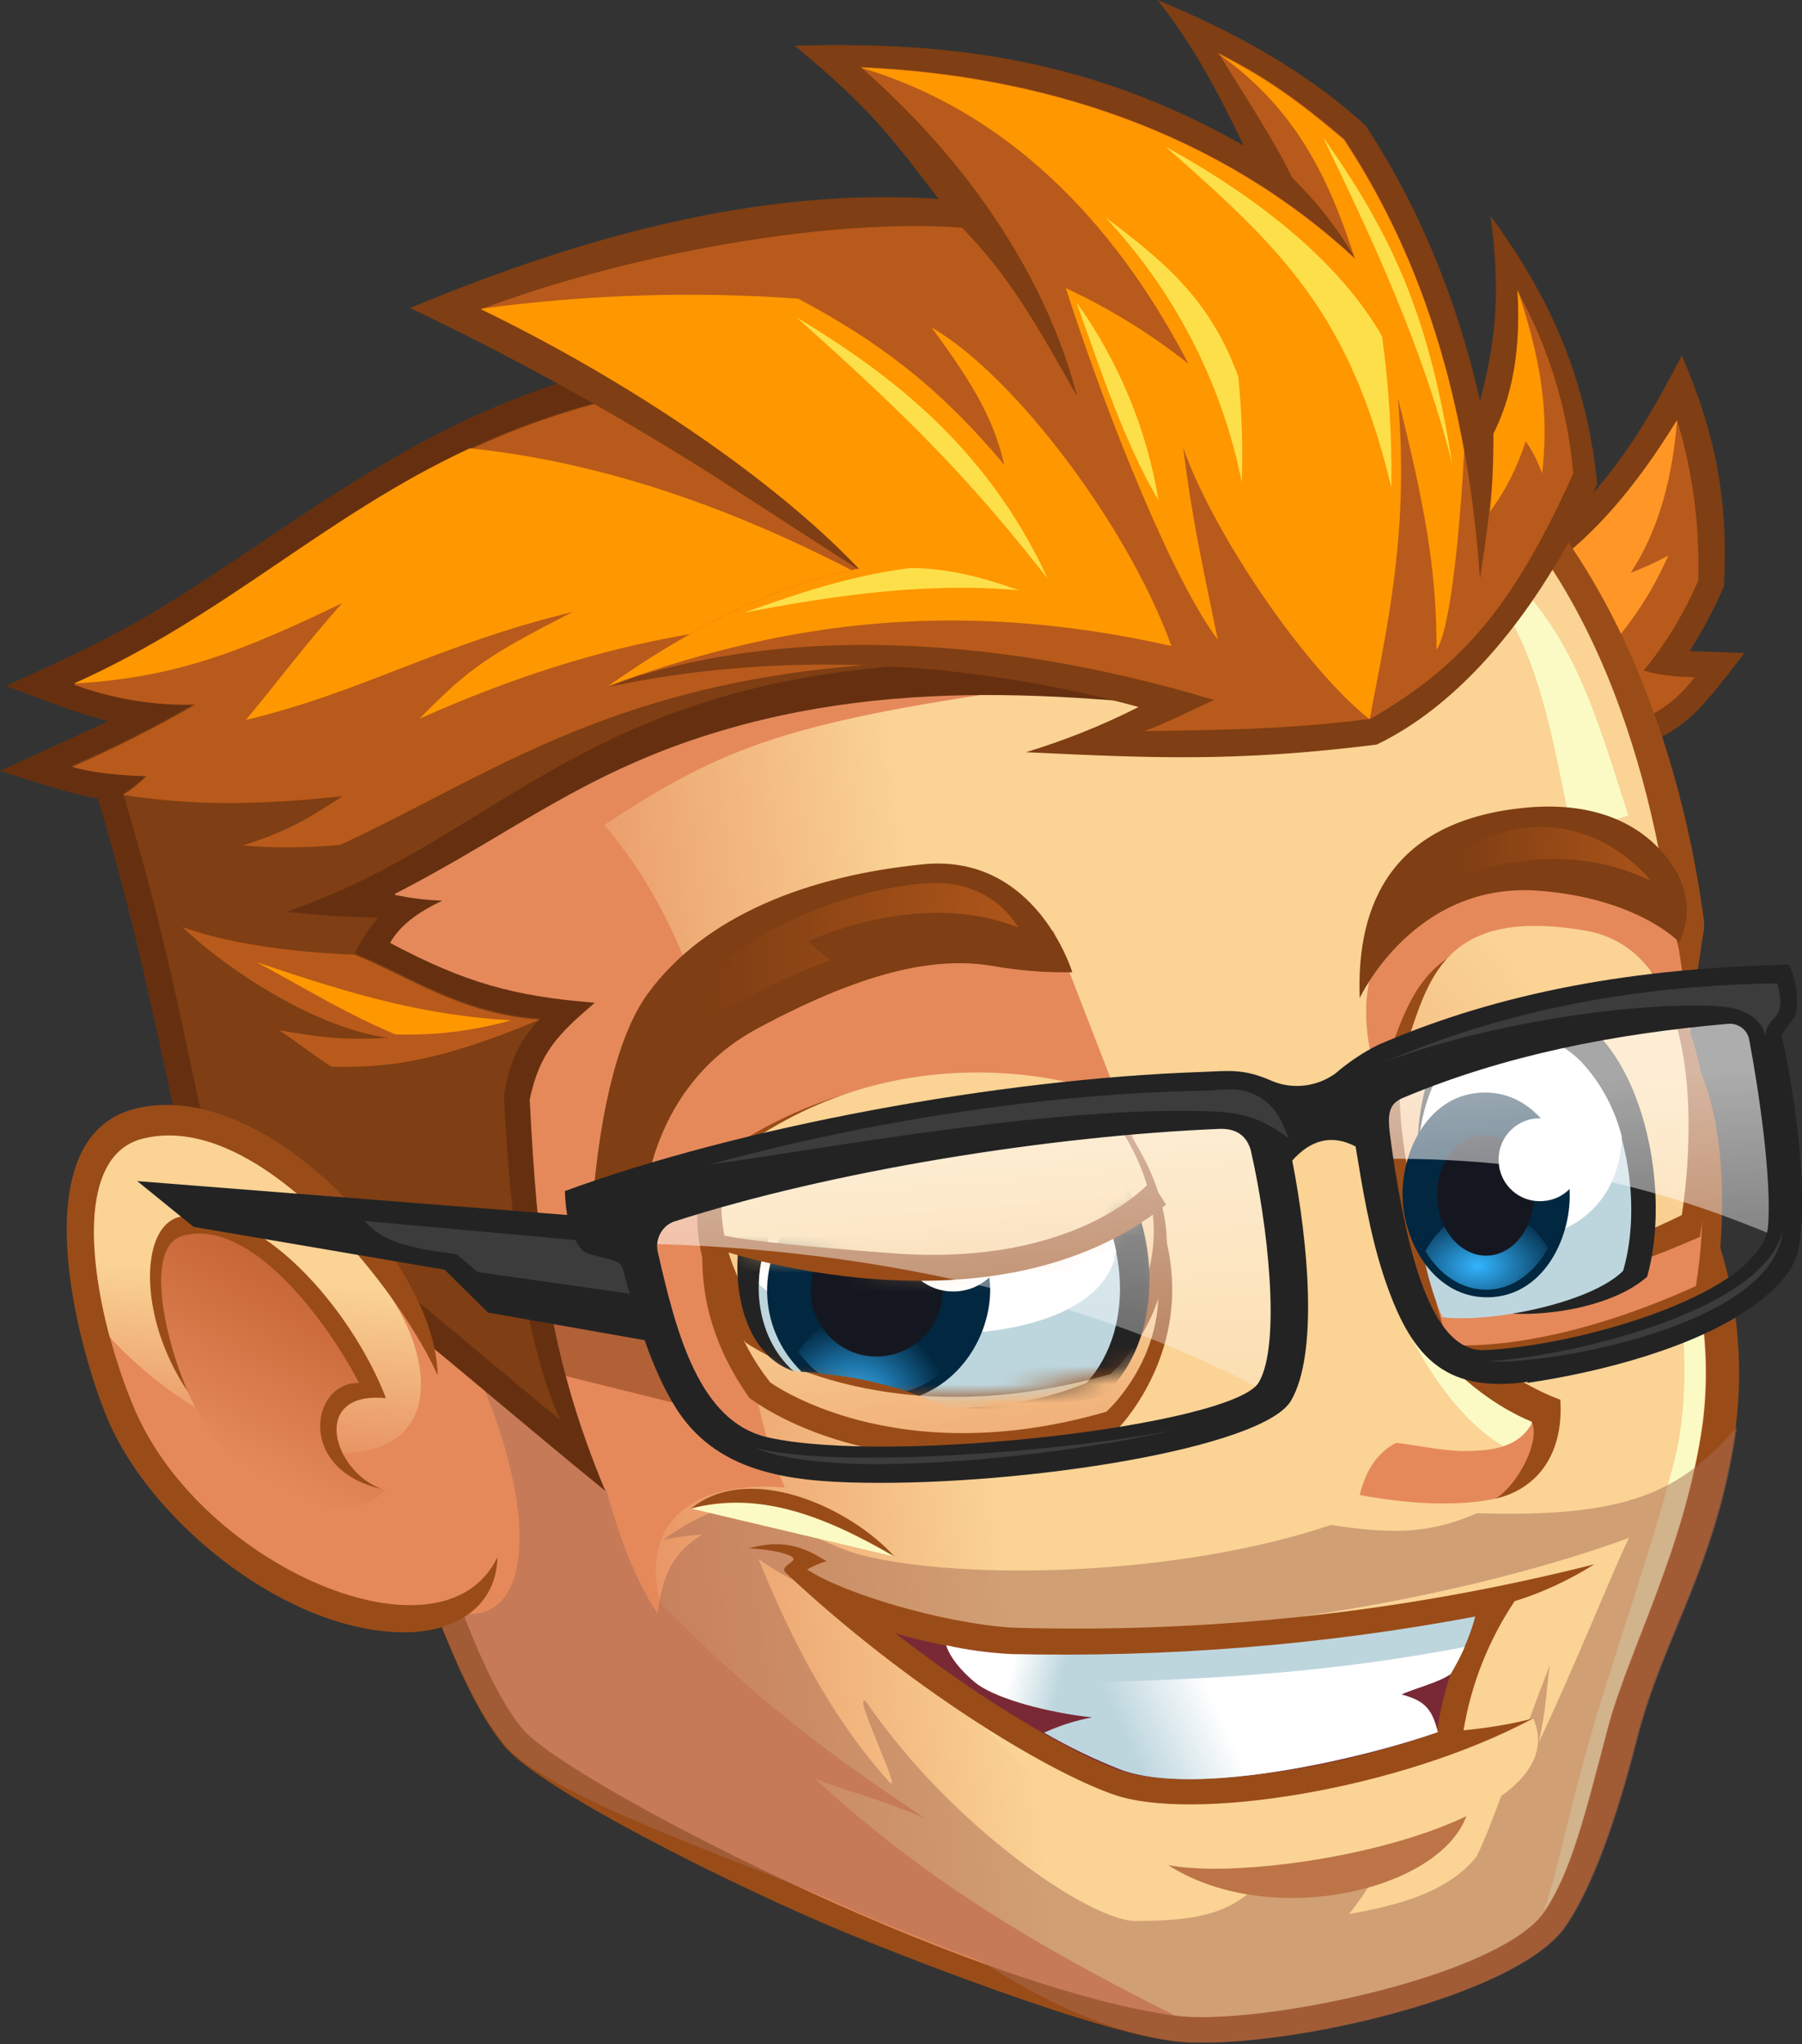 <svg width="97" height="110" viewBox="0 0 97 110" fill="none" xmlns="http://www.w3.org/2000/svg">
<rect x="0" y="0" width="97" height="110" fill="#333333" stroke="none"/>
<g clip-path="url(#clip0_52_58088)">
<path d="M90.969 35.015C91.664 33.91 92.295 32.742 92.8 31.542C93.053 26.9 92.327 23.269 90.527 19.133C88.159 23.711 85.728 27.627 81.023 30.468L79.76 31.226L86.201 41.015C90.716 39.373 91.001 38.899 93.906 35.142L91.253 35.047C91.159 35.047 91.032 35.047 90.938 35.015H90.969Z" fill="#7F3E13"/>
<path d="M81.718 31.64C84.749 29.84 87.37 27.314 90.275 22.609C91.127 25.42 91.506 28.325 91.412 31.261C90.654 32.998 89.675 34.64 88.475 36.092C89.359 36.345 90.306 36.44 91.222 36.44C89.896 38.208 88.507 38.713 86.801 39.344L81.718 31.64Z" fill="#B85A1B"/>
<path d="M81.718 31.64C84.749 29.84 87.37 27.314 90.275 22.609C90.054 25.42 89.391 28.388 87.78 30.819C88.475 30.566 89.138 30.251 89.801 29.903C88.696 32.429 87.022 34.703 84.939 36.534L81.718 31.64Z" fill="#FF9626"/>
<path d="M21.66 81.592C22.924 85.318 24.787 91.065 27.123 93.938C29.018 96.275 39.501 101.516 45.532 104.011C45.532 104.011 57.941 109.126 62.993 109.821C67.856 110.515 81.465 107.674 84.243 103.664C86.043 101.011 87.338 96.496 88.127 93.402C89.579 87.907 92.39 84.181 93.432 76.793C94.032 72.056 93.147 67.225 90.874 62.994C90.369 58.605 91.064 54.279 91.727 49.954V49.575C90.369 39.344 85.853 27.093 76.507 21.567C68.203 16.642 57.057 15.726 47.679 16.957C37.48 18.346 27.912 22.735 20.24 29.587C13.767 35.397 8.841 43.417 9.062 52.353C9.251 60.784 12.409 68.71 17.335 75.435L21.597 81.592H21.66Z" fill="#9A4C18"/>
<path d="M48.058 18.629C26.902 21.439 10.104 36.532 10.483 52.32C10.672 59.993 13.388 67.666 18.503 74.644L22.86 80.959C24.281 85.19 26.05 90.526 28.134 93.052C30.375 95.768 51.721 106.851 63.151 108.461C67.445 109.093 80.612 106.409 83.043 102.872C84.496 100.725 85.222 97.662 86.454 93.021C87.59 88.727 90.621 83.359 91.569 76.57C92.137 72.023 91.253 67.413 89.043 63.403C88.474 58.793 89.169 54.53 89.864 49.731C88.506 39.469 84.496 28.165 75.781 23.018C68.74 18.819 58.541 17.24 48.058 18.629Z" fill="#E5895B"/>
<path d="M48.058 18.631C52.889 22.894 56.615 29.714 56.615 36.85C42.374 38.808 38.964 40.166 32.523 44.397C35.206 47.491 37.196 51.596 38.395 56.427C42.5 56.68 46.321 56.964 49.384 57.343L55.13 61.195C46.731 63.406 44.111 63.153 40.795 64.668C39.974 69.089 39.974 74.93 42.248 80.046C36.69 79.635 34.512 82.414 35.554 86.266C40.353 91.129 43.953 93.971 49.794 97.854C47.552 96.876 46.289 96.623 43.89 95.739C49.7 101.075 55.541 104.612 63.245 108.464C67.54 109.064 80.707 106.411 83.138 102.875C84.591 100.728 85.317 97.665 86.548 93.023C87.685 88.729 90.716 83.361 91.663 76.573C92.232 72.026 91.348 67.416 89.137 63.406C88.569 58.795 89.264 54.533 89.958 49.733C88.601 39.471 84.591 28.167 75.876 23.02C68.771 18.821 58.572 17.242 48.058 18.6V18.631Z" fill="url(#paint0_linear_52_58088)"/>
<path d="M83.106 102.872C84.559 100.725 85.317 97.662 86.517 93.02C87.653 88.726 90.685 83.358 91.632 76.569C92.2 72.022 91.316 67.412 89.106 63.402C90.653 68.833 91.158 74.485 90.148 78.527C89.011 83.011 87.053 88.631 86.075 91.883C84.37 97.567 84.117 99.714 83.106 102.872Z" fill="#FBFAC4"/>
<path d="M13.894 66.75L15.157 69.213L25.513 70.823L28.134 73.476L37.922 75.907L35.333 68.487L13.894 66.782V66.75Z" fill="#B26036"/>
<path d="M87.654 43.888C85.444 37.036 84.181 32.11 77.644 28.227C82.728 33.879 83.107 37.573 84.623 44.804L87.654 43.888Z" fill="#FBFAC4"/>
<path d="M79.507 81.434C77.171 82.445 75.276 82.634 71.645 82.066C63.404 84.844 51.942 85.065 46.448 83.708C44.711 83.329 41.048 81.118 39.249 81.024C37.986 81.434 36.786 82.066 35.712 82.855C36.407 82.729 37.102 82.634 37.796 82.571C36.628 83.36 35.712 84.181 35.397 86.834C34.07 84.844 33.218 82.287 32.649 80.203L25.103 72.656C29.239 80.992 29.081 88.823 23.398 86.423H23.366C23.682 87.276 23.998 88.097 24.377 88.918C25.198 90.844 26.113 92.644 27.187 93.907C29.587 96.811 41.143 100.569 45.469 102.59C47.237 103.411 50.805 104.8 52.953 105.621C53.237 105.811 54.152 106.379 54.437 106.537C57.278 108.21 60.31 109.442 63.057 109.821C67.919 110.515 81.528 107.673 84.307 103.663C86.107 101.011 87.401 96.496 88.191 93.401C89.643 87.907 92.454 84.181 93.495 76.793C90.464 80.297 87.591 81.687 79.507 81.434ZM82.823 93.78C83.233 92.012 83.233 90.97 83.423 89.612C82.002 93.243 80.486 97.822 79.507 99.874C77.992 101.832 75.182 102.558 72.624 103C74.519 100.569 73.856 100.727 74.708 98.927C72.877 99.716 70.066 100.222 68.74 100.443C66.719 102.527 65.741 103.379 61.099 103.379C58.668 103.348 51.247 98.327 46.637 91.602C45.722 90.781 48.753 96.875 47.837 95.864C45.059 92.77 42.817 88.823 40.828 83.897L40.796 83.866H40.828V83.897C51.09 91.223 76.034 87.055 87.686 82.76C86.833 84.497 84.654 89.96 82.823 93.78Z" fill="#A86D54" fill-opacity="0.502"/>
<path d="M21.282 48.09C27.692 44.806 31.544 41.427 39.09 39.249C49.637 36.186 60.151 37.575 70.698 38.87L41.648 18.535C30.534 19.325 24.313 22.293 15.219 28.418C8.62 32.839 7.294 33.786 0.316 36.912C2.052 37.544 4.105 38.396 5.841 38.807L0 41.491C1.579 41.964 3.694 42.722 5.273 42.975C7.42 50.205 8.431 55.51 10.009 62.709C18.377 67.951 24.881 73.982 32.586 80.234C29.491 72.845 28.923 67.035 28.513 59.173C29.049 56.647 30.028 55.668 32.018 53.963C27.66 53.616 25.039 52.889 20.998 50.742C21.535 49.795 22.482 49.1 23.808 48.469C22.955 48.437 22.103 48.342 21.25 48.153L21.282 48.09Z" fill="#663010"/>
<path d="M64.856 36.437C33.186 32.522 29.176 44.426 15.409 49.067C17.051 49.257 18.693 49.352 20.366 49.383C19.861 49.952 19.419 50.615 19.104 51.309C22.04 52.477 24.756 54.498 29.081 54.814C27.881 56.077 27.471 57.088 27.124 58.95C27.439 65.139 28.166 72.023 30.155 76.412C24.187 71.549 18.219 66.087 11.241 61.761C9.631 54.498 8.999 50.615 6.631 42.721C7.073 42.437 7.515 42.089 7.863 41.71C6.379 41.679 4.737 41.489 3.853 41.205C6.126 40.226 8.336 39.121 10.483 37.858C8.242 37.921 6.031 37.542 3.947 36.785C16.672 31.101 22.23 21.534 41.364 20.176L64.825 36.469L64.856 36.437Z" fill="#7F3E13"/>
<path d="M64.856 36.437C37.227 33.058 28.923 40.573 18.314 45.467C16.577 45.625 14.809 45.657 13.072 45.499C15.662 44.678 16.672 43.983 18.44 42.847C13.704 43.352 10.451 43.352 6.631 42.783C7.073 42.499 7.515 42.152 7.894 41.773C6.41 41.742 4.768 41.552 3.884 41.268C6.157 40.289 8.368 39.152 10.515 37.921C8.273 37.984 6.062 37.605 3.979 36.847C16.735 31.164 22.261 21.565 41.395 20.207L64.856 36.5V36.437ZM19.072 51.372C22.008 52.54 24.724 54.561 29.049 54.877C23.903 57.024 21.061 57.498 17.84 57.403C16.798 56.74 16.167 56.203 15.03 55.445C17.303 55.824 18.345 55.982 20.903 55.856C16.577 55.256 11.651 51.688 9.82 49.888C12.157 50.741 15.567 51.246 19.072 51.372Z" fill="#B85A1B"/>
<path d="M3.979 36.787C12.22 33.092 17.461 27.756 25.292 24.125C34.954 25.135 43.669 29.177 51.121 33.629C41.238 32.808 32.617 34.198 22.576 38.681C25.324 35.871 26.397 35.208 30.818 32.935C23.619 34.671 19.482 37.26 13.23 38.745C15.03 36.597 16.104 35.082 18.409 32.461C12.977 35.082 9.441 36.471 3.979 36.787Z" fill="url(#paint1_linear_52_58088)"/>
<path d="M27.502 54.911C25.481 55.48 23.398 55.732 21.282 55.669C18.63 54.532 17.24 53.648 13.83 51.785C19.23 53.617 22.861 54.627 27.502 54.911Z" fill="#FF9701"/>
<path d="M79.665 21.535C78.465 16.325 76.507 11.304 73.508 6.757C70.129 3.663 66.119 1.579 62.298 0C64.225 2.368 65.803 5.431 66.94 7.831C58.794 3.189 51.184 2.21 42.785 2.463C46.827 5.81 47.963 7.357 50.521 10.704C40.638 10.041 30.881 12.914 22.071 16.577C27.787 19.293 33.312 22.355 38.617 25.734L46.227 30.66L44.237 33.375L41.522 33.596L32.744 36.975C41.869 34.986 52.131 35.523 61.288 38.048C59.362 39.027 57.31 39.848 55.226 40.48C61.92 40.796 66.561 41.017 74.108 40.069C79.097 37.67 83.265 32.144 85.98 26.05C85.38 19.956 83.075 15.472 80.233 11.62C80.739 15.472 80.612 17.998 79.665 21.598V21.535Z" fill="#7F3E13"/>
<path d="M84.685 25.483C84.401 22.042 83.359 18.695 81.686 15.663C81.875 18.821 81.401 21.347 80.391 23.336C80.422 26.21 80.044 28.672 79.665 31.135C78.907 20.242 75.907 12.885 72.371 7.485C69.845 5.338 68.045 4.075 65.582 2.844C67.098 5.307 68.582 7.548 69.561 9.569C70.887 10.864 72.023 12.316 72.939 13.895C65.582 7.075 56.078 4.012 46.321 3.602C53.141 9.569 56.646 16.105 57.972 21.315C55.604 17.116 54.246 14.779 51.783 12.253C44.584 11.716 33.754 13.674 25.892 16.642C33.849 20.494 41.679 25.799 46.226 30.599C41.111 31.672 36.817 34.072 32.743 36.914C41.711 33.693 53.268 34.04 65.361 37.672C64.066 38.24 62.898 38.871 61.603 39.345C64.793 39.282 68.961 39.313 73.792 38.682C78.338 35.998 81.243 33.156 84.685 25.483Z" fill="#B85A1B"/>
<path d="M25.892 16.642C33.849 20.494 41.679 25.799 46.226 30.598C41.111 31.672 36.817 34.072 32.743 36.913C41.237 33.787 50.773 31.988 63.056 34.766C60.751 28.356 54.594 20.178 50.142 17.621C52.636 20.999 53.52 22.736 54.057 25.009C50.457 20.715 47.173 18.315 42.974 16.074C37.29 15.663 31.575 15.852 25.923 16.61L25.892 16.642ZM78.812 24.283C77.518 17.021 75.086 11.685 72.339 7.517C69.813 5.369 68.013 4.106 65.55 2.875C70.034 6.001 71.676 10.106 72.939 13.926C65.582 7.106 56.078 4.043 46.321 3.633C55.888 6.475 61.193 14.242 63.972 19.578C61.951 17.968 59.741 16.61 57.372 15.505C59.772 22.957 63.214 31.325 65.55 34.419C64.666 30.125 64.161 27.851 63.688 24.094C65.329 28.767 70.287 35.998 73.728 38.713C74.676 33.661 75.876 28.546 75.244 21.41C76.665 27.093 77.328 30.535 77.328 34.956C78.149 33.819 78.654 27.535 78.812 24.283ZM81.686 15.663C81.875 18.821 81.401 21.347 80.391 23.336C80.391 24.725 80.359 26.146 80.201 27.535C81.054 26.399 81.686 25.104 82.128 23.746C82.507 24.283 82.791 24.883 83.012 25.483C83.296 22.831 83.233 20.21 81.717 15.663H81.686Z" fill="url(#paint2_linear_52_58088)"/>
<path d="M78.181 25.006C76.95 17.239 75.15 12.944 71.203 7.355C73.855 12.818 76.602 18.691 78.181 25.006ZM54.847 31.763C53.047 31.132 51.215 30.595 49.037 30.564C45.753 30.974 42.911 31.953 40.069 32.963C44.9 32.047 49.795 31.321 54.847 31.763ZM56.394 31.132C53.11 24.027 47.9 20.112 42.88 17.081C48.753 22.322 52.005 25.543 56.394 31.132ZM62.362 26.932C61.73 23.08 60.215 19.449 57.941 16.26C59.299 20.08 60.53 23.806 62.362 26.932ZM66.845 25.953C66.909 24.059 66.845 22.164 66.656 20.27C65.109 16.039 62.583 14.018 59.488 11.681C63.214 15.66 65.772 20.586 66.845 25.953ZM74.897 26.238C74.929 23.522 74.771 20.775 74.392 18.091C72.118 14.144 67.887 10.734 62.741 7.892C68.961 13.355 72.655 16.86 74.897 26.238Z" fill="#FDE049"/>
<path d="M21.692 80.866L23.555 73.951C23.46 67.983 14.24 57.848 7.23 59.679C1.136 61.258 4.168 72.593 5.841 76.477C8.241 82.034 15.566 87.907 21.881 87.844C24.597 87.813 26.744 86.392 26.776 83.771L21.692 80.866Z" fill="#9A4C18"/>
<path d="M26.776 83.737C26.081 80.359 24.976 77.075 23.524 73.949C21.724 69.844 14.083 59.614 7.641 61.319C3.473 62.424 5.147 70.949 7.262 75.875C10.925 84.369 23.84 89.895 26.776 83.8V83.737Z" fill="url(#paint3_linear_52_58088)"/>
<path d="M20.777 69.434C17.525 65.045 12.283 60.088 7.641 61.288C4.421 62.14 4.673 67.35 5.905 71.96C9.946 76.349 16.072 79.159 20.145 77.96C24.029 76.791 22.735 72.023 20.777 69.434Z" fill="url(#paint4_linear_52_58088)"/>
<path d="M20.651 80.17C17.904 79.254 16.641 74.834 20.777 75.244C18.946 70.477 13.83 64.477 9.662 65.487C6.315 66.308 7.989 77.834 17.304 79.633L20.651 80.17Z" fill="#9A4C18"/>
<path d="M20.745 80.17C15.914 79.223 16.703 74.36 19.324 74.423C17.556 71.013 13.451 65.519 9.851 66.498C7.42 67.161 9.283 73.729 10.735 76.128C13.482 80.77 18.787 82.475 20.745 80.17Z" fill="url(#paint5_linear_52_58088)"/>
<path d="M82.507 76.507C80.233 75.15 75.939 72.655 74.076 66.309C74.613 70.508 77.96 76.602 81.56 78.149C82.128 77.834 82.507 77.202 82.507 76.507Z" fill="#FBFAC4"/>
<path d="M82.507 76.508C81.812 77.866 80.423 78.055 79.065 78.087C77.771 78.118 76.476 77.802 75.15 77.644C74.076 78.213 73.508 79.192 73.192 80.455C75.592 80.897 78.245 81.118 80.549 80.644C82.255 79.918 83.296 77.739 82.507 76.508Z" fill="#E5895B"/>
<path d="M84.023 75.339C79.792 73.792 75.371 69.213 73.982 64.35C73.729 63.466 73.729 64.698 73.793 65.014C74.582 70.95 78.939 75.055 82.444 76.507C82.949 77.517 81.718 79.886 80.518 80.644C82.728 80.138 84.181 78.275 83.991 75.339H84.023ZM60.026 77.044C60.026 77.044 67.383 69.971 59.331 60.309C59.331 60.309 48.343 56.299 38.27 64.761C38.27 64.761 36.344 69.655 40.354 75.244C40.386 75.244 47.585 80.991 60.026 77.044Z" fill="#9A4C18"/>
<path d="M59.552 75.972C59.552 75.972 66.309 70.004 58.857 61.795C58.857 61.795 48.753 58.353 39.501 65.521C39.501 65.521 37.733 69.657 41.459 74.393C41.459 74.393 48.121 79.288 59.552 75.972Z" fill="url(#paint6_linear_52_58088)"/>
<path d="M92.295 69.75C92.295 69.75 95.011 54.72 86.359 53.299C77.707 51.878 76.792 56.141 75.434 60.056C74.076 63.972 77.234 73.381 77.234 73.381C77.234 73.381 82.886 74.076 92.295 69.75Z" fill="#9A4C18"/>
<path d="M91.285 69.21C91.285 69.21 93.684 56.107 86.043 54.875C78.402 53.644 77.612 57.37 76.412 60.748C75.213 64.127 77.991 72.368 77.991 72.368C77.991 72.368 83.012 72.968 91.285 69.21ZM56.709 50.107L61.604 62.737L39.217 62.453C39.217 62.453 37.448 66.874 37.354 61.664C37.259 56.454 40.448 49.16 45.974 49.413C51.499 49.665 56.709 50.107 56.709 50.107Z" fill="#E5895B"/>
<path d="M75.213 59.929C74.139 58.35 73.571 56.519 73.539 54.624C73.444 50.267 76.823 46.604 81.149 46.099C84.906 45.657 89.643 46.193 90.432 51.467C91.758 60.371 90.874 59.076 90.874 59.076L75.213 59.929Z" fill="#E5895B"/>
<path d="M91.505 66.561C91.505 66.561 94.189 52.1 85.538 50.71C76.886 49.321 75.97 53.426 74.613 57.183C73.255 60.941 76.412 70.003 76.412 70.003C76.412 70.003 82.096 70.729 91.505 66.561Z" fill="#9A4C18"/>
<path d="M90.527 65.392C90.527 65.392 92.958 51.373 85.317 50.078C77.675 48.783 76.886 52.762 75.655 56.393C74.423 60.024 77.202 68.802 77.202 68.802C77.202 68.802 82.222 69.465 90.527 65.392Z" fill="url(#paint7_linear_52_58088)"/>
<path d="M59.772 73.948C59.772 73.948 67.098 67.57 59.015 58.76C59.015 58.76 48.026 55.066 37.985 62.739C37.985 62.739 36.059 67.159 40.133 72.243C40.133 72.243 47.363 77.484 59.772 73.948Z" fill="#9A4C18"/>
<path d="M59.299 72.718C59.299 72.718 66.056 66.751 58.604 58.541C58.604 58.541 48.5 55.099 39.248 62.267C39.248 62.267 37.48 66.403 41.206 71.139C41.206 71.139 47.868 76.034 59.299 72.718Z" fill="url(#paint8_linear_52_58088)"/>
<path d="M57.72 52.322C57.72 52.322 55.794 45.912 49.7 46.512C43.606 47.112 37.954 49.228 34.859 53.49C31.765 57.753 31.733 68.205 31.733 68.205L34.607 65.647C34.607 65.647 34.544 58.7 40.764 55.353C46.984 52.006 50.647 51.533 53.394 51.975C54.815 52.227 56.268 52.354 57.72 52.322Z" fill="#7F3E13"/>
<path d="M54.815 49.921C53.899 48.405 52.257 47.521 50.489 47.521C47.395 47.458 37.764 49.7 34.891 57.088C34.891 57.088 39.88 53.299 44.711 51.689L43.479 50.678C43.479 50.647 49.542 47.773 54.815 49.921Z" fill="url(#paint9_linear_52_58088)"/>
<mask id="mask0_52_58088" style="mask-type:luminance" maskUnits="userSpaceOnUse" x="38" y="64" width="25" height="12">
<path d="M61.762 64.258C61.762 64.258 58.225 71.141 38.175 66.752L38.743 72.72C38.743 72.72 47.774 77.962 62.014 73.257C62.014 73.225 64.098 66.563 61.762 64.258Z" fill="white"/>
</mask>
<g mask="url(#mask0_52_58088)">
<path d="M42.721 73.794C45.91 73.605 49.068 74.299 51.91 75.784C55.352 75.973 56.93 75.72 59.393 75.12C63.151 71.71 62.456 64.48 58.604 61.164C50.805 61.701 42.153 63.848 40.29 64.953C39.153 67.574 39.469 72.689 42.721 73.794Z" fill="#232323"/>
<path d="M42.721 73.794C45.942 73.921 48.626 74.521 51.057 75.815C54.562 75.626 56.267 75.31 58.477 74.426C61.288 71.363 60.656 65.838 57.751 62.838C54.404 62.08 43.89 63.69 41.711 65.995C40.258 68.458 40.637 71.963 42.721 73.794Z" fill="url(#paint10_linear_52_58088)"/>
<path d="M60.088 67.353C59.741 65.648 58.951 64.101 57.751 62.838C54.404 62.08 43.89 63.69 41.711 65.995C41.174 66.943 40.858 68.016 40.858 69.121C44.648 72.595 58.193 73.163 59.962 67.858C59.993 67.701 60.025 67.511 60.088 67.353Z" fill="white"/>
<path d="M43.226 65.016C40.763 67.321 40.637 71.141 42.942 73.604C43.005 73.667 43.069 73.731 43.132 73.825C45.31 73.92 47.458 74.33 49.478 75.12C52.004 74.141 53.331 71.552 53.299 69.341C53.236 66.847 51.436 63.974 48.215 63.5C46.479 63.816 44.805 64.321 43.226 65.016Z" fill="#022740"/>
<path d="M42.974 72.754C43.289 73.196 43.668 73.575 44.079 73.922C45.689 74.048 47.268 74.364 48.783 74.869C50.047 74.522 51.12 73.701 51.783 72.564C50.11 70.165 46.826 69.565 44.426 71.238C43.858 71.617 43.352 72.154 42.974 72.754Z" fill="url(#paint11_radial_52_58088)"/>
<path d="M47.205 65.898C45.247 65.898 43.637 67.477 43.637 69.435C43.637 71.393 45.215 73.003 47.173 73.003C49.131 73.003 50.741 71.424 50.741 69.466V69.372C50.71 67.446 49.131 65.898 47.205 65.898Z" fill="#151720"/>
<path d="M51.247 63.817C49.668 63.849 48.437 65.143 48.468 66.722C48.5 68.301 49.794 69.532 51.373 69.501C52.952 69.469 54.184 68.174 54.152 66.596C54.12 65.017 52.826 63.785 51.247 63.817Z" fill="white"/>
</g>
<path d="M61.951 63.562C61.951 63.562 58.067 68.204 48.058 67.446C38.048 66.689 38.522 66.31 38.522 66.31L38.554 67.194C38.554 67.194 53.394 72.372 62.772 64.826L61.951 63.562Z" fill="#9A4C18"/>
<path d="M77.171 57.245C75.655 60.877 76.255 65.676 78.023 69.876C80.549 71.36 86.328 70.791 88.664 68.707C89.801 64.697 88.822 58.572 86.012 55.667C83.328 52.825 78.75 53.488 77.171 57.245Z" fill="#232323"/>
<path d="M77.107 58.509C75.749 61.698 76.034 67.224 77.644 70.887C80.233 71.203 85.632 70.129 87.369 68.392C88.411 64.888 87.59 59.678 85.064 57.12C82.601 54.626 78.496 55.194 77.107 58.509Z" fill="url(#paint12_linear_52_58088)"/>
<path d="M77.107 58.509C76.412 60.056 76.16 62.235 76.254 64.445C79.002 67.95 87.022 67.761 87.306 61.193C86.927 59.678 86.169 58.257 85.096 57.12C82.601 54.626 78.496 55.194 77.107 58.509Z" fill="white"/>
<path d="M79.855 58.794C76.918 58.857 75.434 61.92 75.497 64.414C75.56 66.909 77.234 69.877 80.139 69.814C83.044 69.751 84.559 66.688 84.496 64.193C84.433 61.699 82.728 58.731 79.855 58.794Z" fill="#022740"/>
<path d="M76.728 67.321C77.486 68.615 78.718 69.436 80.076 69.405C81.433 69.373 82.602 68.489 83.328 67.163C82.57 65.9 81.338 65.047 79.981 65.079C78.623 65.111 77.455 65.995 76.728 67.321Z" fill="url(#paint13_radial_52_58088)"/>
<path d="M79.886 61.068C78.465 61.1 77.328 62.584 77.36 64.384C77.392 66.184 78.623 67.605 80.044 67.573C81.465 67.541 82.602 66.057 82.57 64.257C82.538 62.458 81.338 61.005 79.886 61.068Z" fill="#151720"/>
<path d="M82.76 60.184C81.528 60.248 80.581 61.321 80.675 62.553C80.739 63.784 81.812 64.731 83.044 64.636C84.243 64.573 85.159 63.563 85.128 62.363C85.096 61.1 84.022 60.153 82.791 60.184H82.76Z" fill="white"/>
<path d="M33.438 65.615L7.389 63.562L10.42 66.025L23.934 68.33L26.271 70.635L35.743 72.309L33.438 65.615Z" fill="#232323"/>
<path d="M33.943 66.97L34.575 69.717L25.702 68.454L24.597 67.507L22.734 67.223C22.008 67.033 20.524 66.812 19.64 65.707L33.943 67.002V66.97Z" fill="#3C3C3C"/>
<path opacity="0.6" d="M67.793 61.918C67.54 60.813 66.719 60.276 65.614 60.339C56.489 60.718 44.806 62.549 36.154 65.359C35.46 65.612 34.986 66.212 34.923 66.938C51.942 67.349 62.993 72.117 68.046 74.864C68.109 74.8 68.14 74.737 68.172 74.674C69.656 72.18 68.488 64.791 67.793 61.918ZM95.516 66.496C95.548 66.37 95.579 66.212 95.579 66.086C95.8 63.433 95.074 58.602 94.569 55.887C94.411 55.097 93.685 54.561 92.895 54.655C86.865 55.161 80.897 56.329 75.308 58.665C74.234 59.108 74.171 59.992 74.329 60.971L74.519 62.36C84.181 62.297 90.464 64.412 95.516 66.496Z" fill="url(#paint14_linear_52_58088)"/>
<path d="M82.191 74.424C86.138 73.855 91.348 72.497 94.411 70.255C95.769 69.277 96.684 68.203 96.842 67.066C97.379 63.814 96.463 58.162 95.926 55.825C95.863 55.573 96.305 55.162 96.558 54.783C96.937 54.278 96.653 52.447 96.274 51.91C88.001 52.1 80.802 53.363 74.171 56.236C73.35 56.647 72.561 57.183 71.866 57.783C70.887 58.478 69.624 58.636 68.519 58.194C66.972 57.499 66.214 57.625 64.667 57.688C53.678 58.067 39.785 60.657 30.407 64.098C30.439 65.077 30.597 66.466 31.355 67.287C31.67 67.635 33.375 67.698 33.502 68.203C34.291 71.076 35.112 73.697 36.312 75.655C38.491 79.255 42.469 79.728 46.416 79.791C55.194 79.949 68.014 77.928 69.498 75.371C70.95 72.876 70.445 67.003 69.561 62.456C70.571 61.32 71.708 61.035 72.971 61.699C73.318 63.814 73.729 66.372 74.487 68.677C75.876 72.845 77.613 75.023 82.254 74.36L82.191 74.424ZM67.351 62.014C68.203 65.709 68.993 72.276 67.761 74.392C66.403 76.697 48.058 78.844 41.364 77.36C37.638 76.539 36.407 71.771 35.396 67.319C35.27 66.656 35.649 65.961 36.28 65.74C44.806 62.993 56.52 61.13 65.645 60.751C66.53 60.72 67.13 61.099 67.351 61.983V62.014ZM75.466 65.014C75.181 63.593 74.96 62.172 74.802 60.909C74.708 59.993 74.739 59.394 75.529 59.078C81.023 56.773 86.896 55.636 92.99 55.099C93.558 55.036 94.064 55.415 94.158 55.952C94.663 58.604 95.39 63.498 95.169 66.024C95.106 66.814 94.505 67.572 93.621 68.329C90.495 70.824 83.675 72.497 79.918 72.655C78.718 72.718 77.802 71.771 77.139 70.477C76.223 68.708 75.718 66.309 75.466 65.014Z" fill="#232323"/>
<path d="M95.042 55.764C94.821 54.785 93.874 54.311 92.864 54.185C89.39 53.838 81.054 54.722 74.518 57.153C81.275 54.248 88.412 53.017 95.674 52.922C96.242 55.101 95.106 54.501 95.042 55.764ZM69.371 61.258C68.456 60.595 67.508 59.963 65.74 59.837C57.436 59.363 44.143 61.858 38.175 62.679C46.732 60.31 56.647 58.827 64.698 58.7C65.898 58.669 66.624 58.448 67.572 58.921C68.582 59.395 68.993 60.279 69.371 61.258ZM95.958 66.247C95.484 70.92 85.443 72.941 82.033 73.193C81.338 73.288 80.644 73.288 79.981 73.257C83.991 73.099 94.916 70.667 95.958 66.247ZM63.214 76.951C58.099 78.182 45.248 79.824 40.669 77.93C45.279 79.098 57.815 78.056 63.214 76.951Z" fill="#3C3C3C"/>
<path d="M90.527 47.554C90.527 47.554 88.948 42.755 81.97 43.481C74.992 44.207 73.002 48.565 73.192 53.712C73.192 53.712 76.097 47.428 82.822 47.933C88.19 48.344 90.4 50.712 90.4 50.712C90.874 49.702 90.937 48.565 90.527 47.554Z" fill="#7F3E13"/>
<path d="M88.853 47.396C88.853 47.396 85.349 42.723 79.539 45.249C79.539 45.249 76.76 47.017 75.023 48.912C75.023 48.88 81.97 44.081 88.853 47.396Z" fill="url(#paint15_linear_52_58088)"/>
<path d="M48.153 83.769C45.722 81.085 40.322 78.653 37.196 81.179C40.606 80.99 45.217 82.316 48.153 83.769Z" fill="#9A4C18"/>
<path d="M48.153 83.77C44.301 81.528 40.828 80.234 37.196 81.181L48.153 83.77Z" fill="#FBFAC4"/>
<path d="M61.035 98.8C66.435 104.926 79.759 101.769 79.128 96.18L61.035 98.8Z" fill="#BD7447"/>
<path d="M50.648 90.715C55.984 96.051 59.804 99.335 62.204 100.187C66.404 101.703 85.159 98.577 82.539 92.483L77.424 94.22L50.648 90.715Z" fill="url(#paint16_linear_52_58088)"/>
<path d="M85.822 84.182C75.591 86.771 65.045 87.908 54.467 87.592C50.678 87.339 45.437 85.761 43.448 84.466C43.763 84.277 44.111 84.119 44.49 84.024C42.974 83.014 41.774 82.919 40.29 83.329C41.806 83.392 42.563 83.677 42.69 83.835C42.879 84.056 41.964 84.277 42.279 84.624C48.847 90.781 56.236 95.265 59.898 96.559C64.098 98.075 75.307 96.338 82.507 92.486C81.275 92.802 80.044 92.992 78.781 93.118C79.191 90.623 80.138 88.255 81.528 86.171C83.043 85.698 84.464 85.034 85.822 84.182Z" fill="#9A4C18"/>
<path d="M79.412 86.992C78.402 88.824 77.739 90.844 77.392 92.928L77.329 93.244C76.507 93.528 75.655 93.812 74.834 94.034C72.024 94.855 69.182 95.391 66.277 95.644C64.572 95.77 61.983 95.865 60.341 95.296C57.878 94.412 55.131 92.707 52.921 91.287C51.31 90.213 49.763 89.108 48.216 87.908C50.205 88.476 52.258 88.855 54.342 89.013H54.405C62.835 89.234 71.203 88.571 79.412 86.992Z" fill="#792936"/>
<path d="M79.413 86.992C79.129 88.066 78.655 89.108 78.087 90.087C77.424 90.56 76.066 90.876 75.434 91.192C76.603 91.507 77.076 91.886 77.392 93.213C73.319 94.665 64.414 96.686 60.404 95.265C58.952 94.697 57.562 94.034 56.205 93.244C57.026 92.865 57.91 92.581 58.794 92.423C56.426 92.171 53.742 91.444 52.637 90.655C52.163 90.308 51.184 89.392 50.932 88.539C52.068 88.792 53.237 88.95 54.437 89.013C62.804 89.203 71.203 88.539 79.413 86.992Z" fill="url(#paint17_linear_52_58088)"/>
<path d="M78.844 88.633C78.623 89.138 78.37 89.612 78.086 90.085C77.423 90.559 76.065 90.875 75.434 91.19C76.602 91.506 77.076 91.885 77.391 93.211C73.602 94.537 65.614 96.432 61.288 95.485C60.12 94.095 59.393 92.359 59.235 90.527C65.645 90.338 71.739 89.991 78.844 88.633Z" fill="url(#paint18_linear_52_58088)"/>
</g>
<defs>
<linearGradient id="paint0_linear_52_58088" x1="51.413" y1="64.397" x2="28.735" y2="67.535" gradientUnits="userSpaceOnUse">
<stop stop-color="#FAD395"/>
<stop offset="1" stop-color="#E5895B"/>
</linearGradient>
<linearGradient id="paint1_linear_52_58088" x1="27.554" y1="96.215" x2="27.554" y2="82.154" gradientUnits="userSpaceOnUse">
<stop stop-color="#B85A1B"/>
<stop offset="1" stop-color="#FF9701"/>
</linearGradient>
<linearGradient id="paint2_linear_52_58088" x1="47.431" y1="87.795" x2="46.049" y2="100.919" gradientUnits="userSpaceOnUse">
<stop stop-color="#FF9701"/>
<stop offset="1" stop-color="#B85A1B"/>
</linearGradient>
<linearGradient id="paint3_linear_52_58088" x1="11.775" y1="86.034" x2="9.842" y2="91.569" gradientUnits="userSpaceOnUse">
<stop stop-color="#E5895B"/>
<stop offset="1" stop-color="#FAD395"/>
</linearGradient>
<linearGradient id="paint4_linear_52_58088" x1="14.004" y1="68.809" x2="12.973" y2="79.271" gradientUnits="userSpaceOnUse">
<stop stop-color="#FAD395"/>
<stop offset="1" stop-color="#E5895B"/>
</linearGradient>
<linearGradient id="paint5_linear_52_58088" x1="16.456" y1="68.981" x2="11.45" y2="78.028" gradientUnits="userSpaceOnUse">
<stop stop-color="#C76636"/>
<stop offset="1" stop-color="#E5895B"/>
</linearGradient>
<linearGradient id="paint6_linear_52_58088" x1="50.663" y1="68.302" x2="52.767" y2="87.64" gradientUnits="userSpaceOnUse">
<stop stop-color="#FAD395"/>
<stop offset="1" stop-color="#E5895B"/>
</linearGradient>
<linearGradient id="paint7_linear_52_58088" x1="85.716" y1="57.294" x2="59.827" y2="77.101" gradientUnits="userSpaceOnUse">
<stop stop-color="#FAD395"/>
<stop offset="1" stop-color="#E5895B"/>
</linearGradient>
<linearGradient id="paint8_linear_52_58088" x1="50.416" y1="65.046" x2="52.519" y2="84.387" gradientUnits="userSpaceOnUse">
<stop stop-color="#FAD395"/>
<stop offset="1" stop-color="#E5895B"/>
</linearGradient>
<linearGradient id="paint9_linear_52_58088" x1="57.905" y1="53.035" x2="38.328" y2="52.056" gradientUnits="userSpaceOnUse">
<stop stop-color="#B85A1B"/>
<stop offset="1" stop-color="#7F3E13"/>
</linearGradient>
<linearGradient id="paint10_linear_52_58088" x1="51.11" y1="79.351" x2="51.314" y2="83.052" gradientUnits="userSpaceOnUse">
<stop stop-color="#BDD6DE"/>
<stop offset="1" stop-color="white"/>
</linearGradient>
<radialGradient id="paint11_radial_52_58088" cx="0" cy="0" r="1" gradientUnits="userSpaceOnUse" gradientTransform="translate(45.996 75.321) rotate(-1.368) scale(4.946 4.261)">
<stop stop-color="#33B4FF"/>
<stop offset="1" stop-color="#022740"/>
</radialGradient>
<linearGradient id="paint12_linear_52_58088" x1="83.705" y1="75.251" x2="84.143" y2="78.053" gradientUnits="userSpaceOnUse">
<stop stop-color="#BDD6DE"/>
<stop offset="1" stop-color="white"/>
</linearGradient>
<radialGradient id="paint13_radial_52_58088" cx="0" cy="0" r="1" gradientUnits="userSpaceOnUse" gradientTransform="translate(79.551 68.117) rotate(-1.392) scale(4.748 3.086)">
<stop stop-color="#33B4FF"/>
<stop offset="1" stop-color="#022740"/>
</radialGradient>
<linearGradient id="paint14_linear_52_58088" x1="64.828" y1="59.547" x2="66.898" y2="86.895" gradientUnits="userSpaceOnUse">
<stop stop-color="white"/>
<stop offset="1" stop-color="white" stop-opacity="0"/>
</linearGradient>
<linearGradient id="paint15_linear_52_58088" x1="92.161" y1="47.346" x2="78.426" y2="46.659" gradientUnits="userSpaceOnUse">
<stop stop-color="#B85A1B"/>
<stop offset="1" stop-color="#7F3E13"/>
</linearGradient>
<linearGradient id="paint16_linear_52_58088" x1="71.025" y1="111.269" x2="69.062" y2="102.496" gradientUnits="userSpaceOnUse">
<stop stop-color="#FBFAC4"/>
<stop offset="1" stop-color="#FAD395"/>
</linearGradient>
<linearGradient id="paint17_linear_52_58088" x1="56.871" y1="91.354" x2="54.226" y2="90.675" gradientUnits="userSpaceOnUse">
<stop stop-color="#BDD6DE"/>
<stop offset="1" stop-color="white"/>
</linearGradient>
<linearGradient id="paint18_linear_52_58088" x1="65.882" y1="92.625" x2="61.172" y2="94.775" gradientUnits="userSpaceOnUse">
<stop stop-color="white"/>
<stop offset="1" stop-color="#BDD6DE"/>
</linearGradient>
<clipPath id="clip0_52_58088">
<rect width="97" height="109.914" fill="white"/>
</clipPath>
</defs>
</svg>
